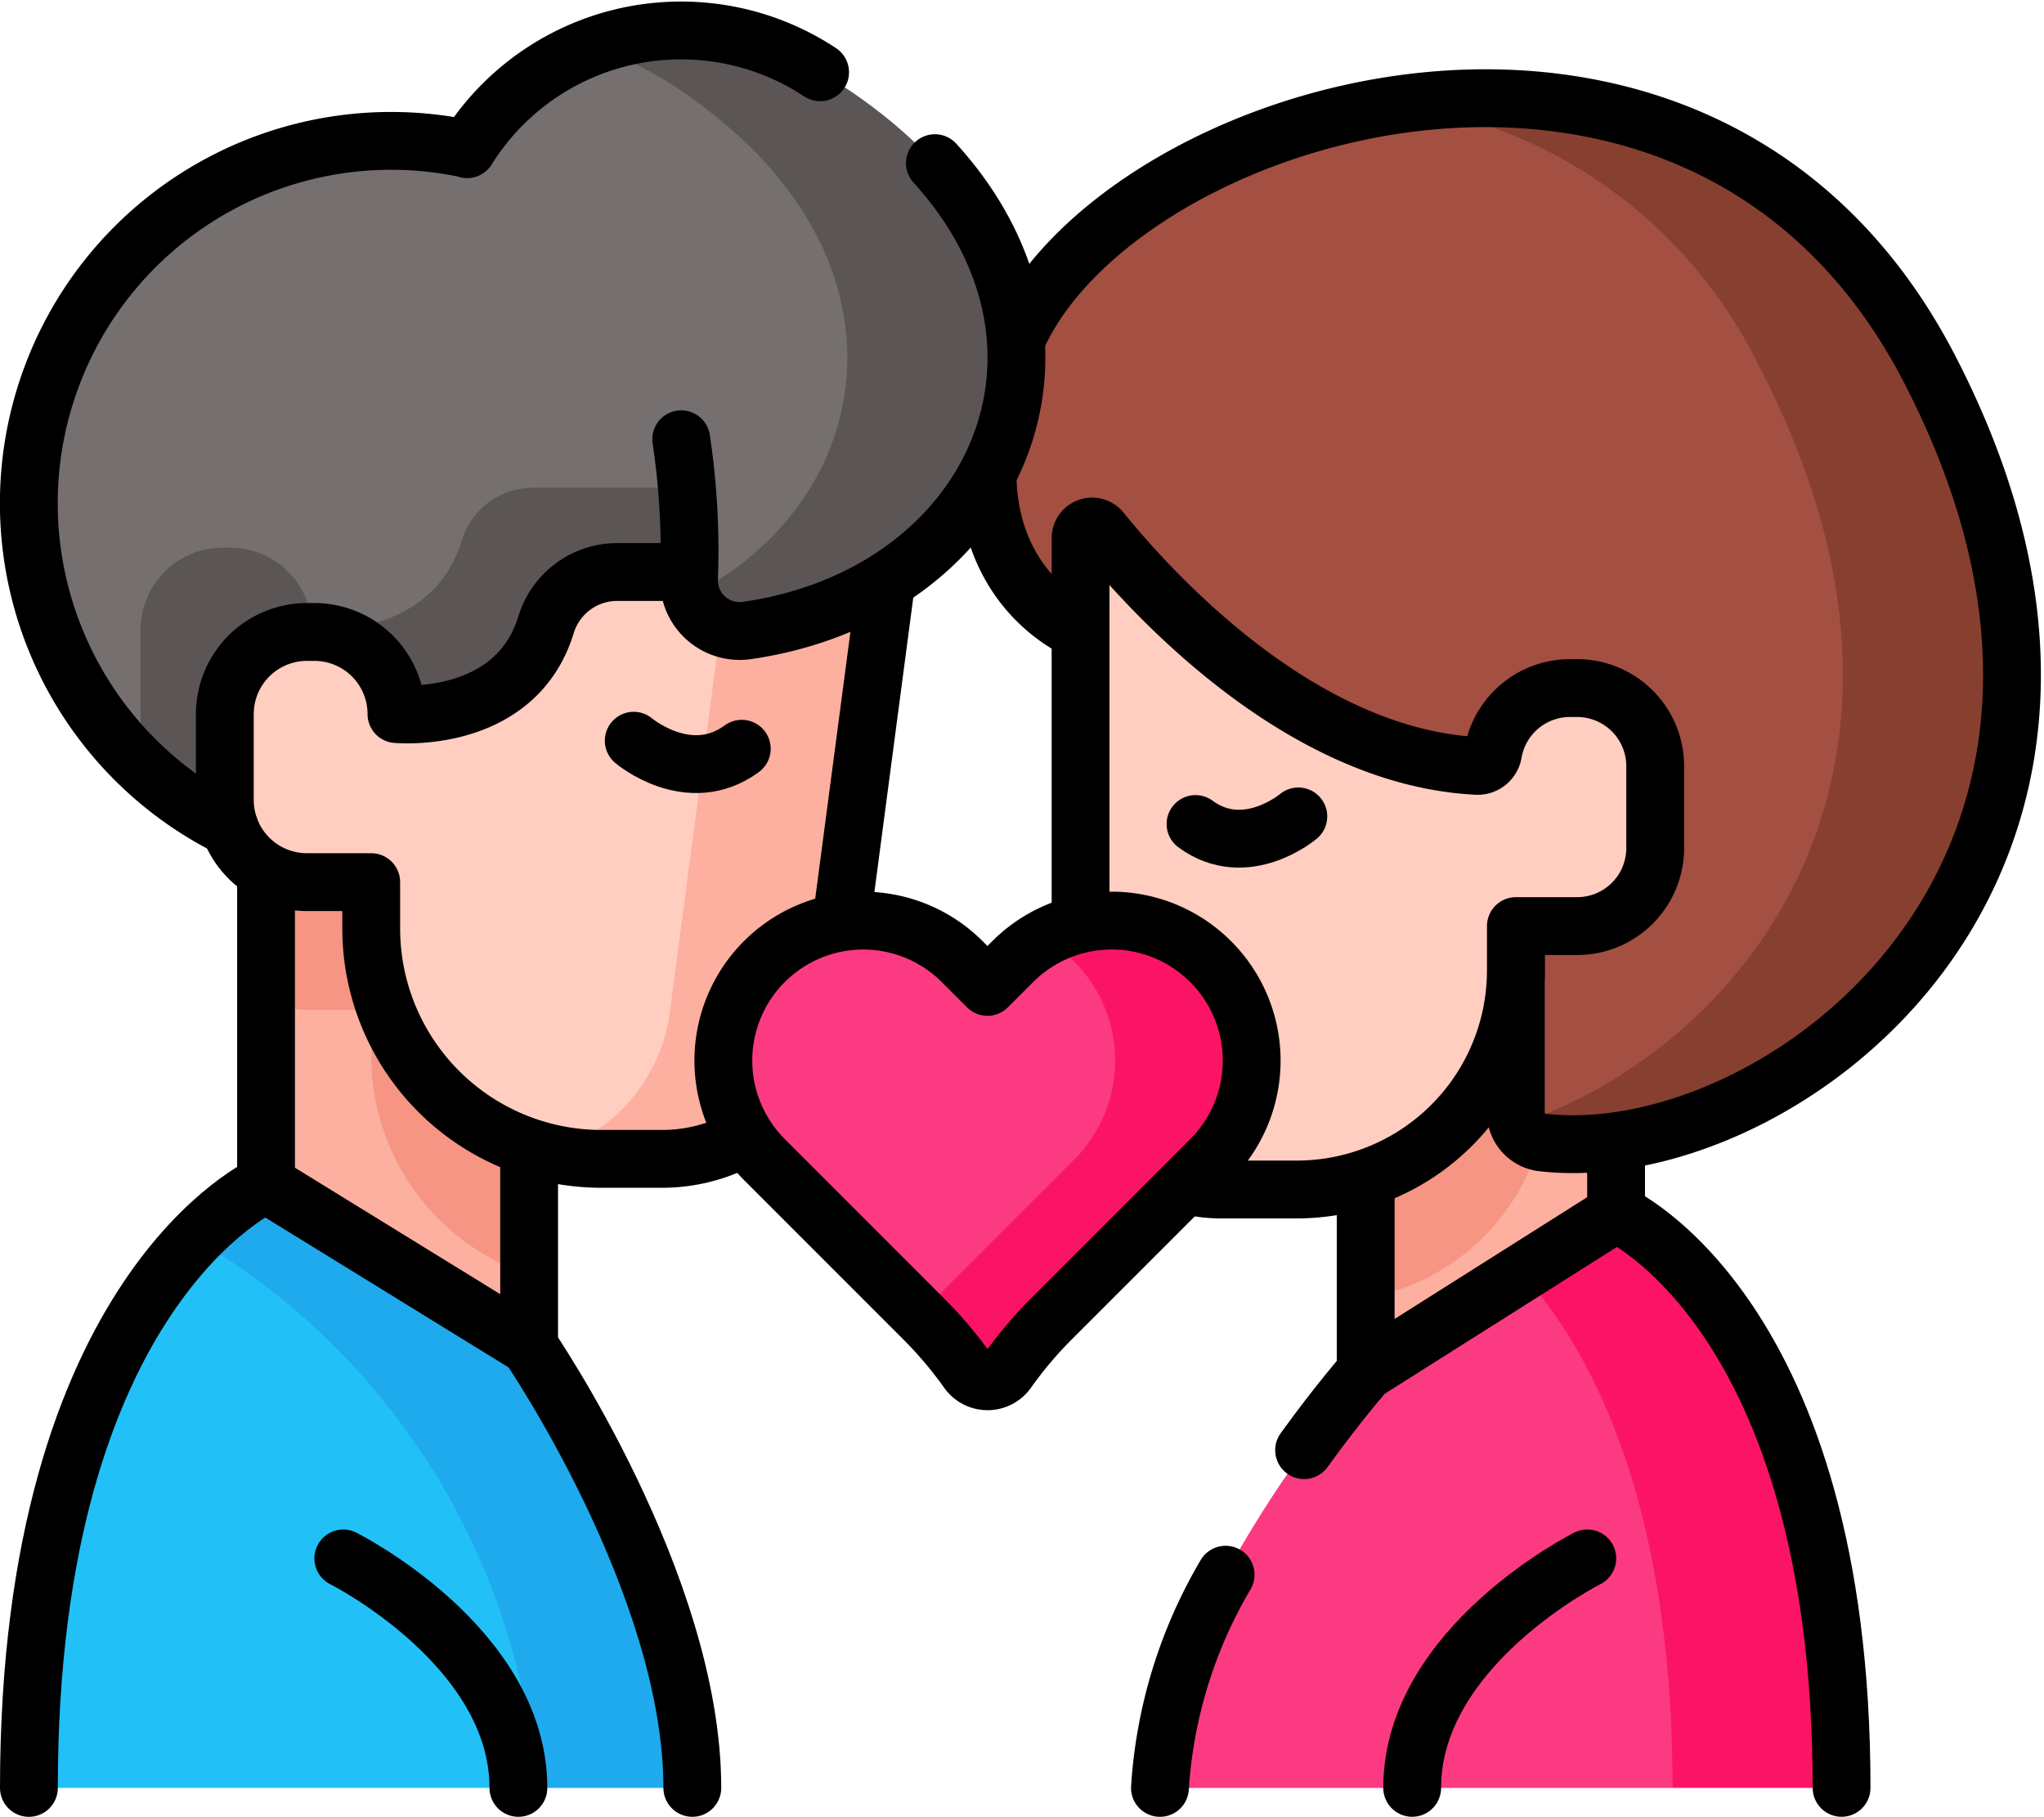 <svg xmlns="http://www.w3.org/2000/svg" width="70.704" height="62.834" viewBox="0 0 70.704 62.834">
  <g id="Grupo_1112750" data-name="Grupo 1112750" transform="translate(-6.5 -34.683)">
    <g id="Grupo_1112748" data-name="Grupo 1112748" transform="translate(7.5 35.709)">
      <g id="Grupo_1112738" data-name="Grupo 1112738" transform="translate(33.157 2.37)">
        <g id="Grupo_1112734" data-name="Grupo 1112734" transform="translate(13.084 25.931)">
          <path id="Trazado_900997" data-name="Trazado 900997" d="M342.528,258.868l8.661-5.475V240.758h-8.661Z" transform="translate(-342.528 -240.758)" fill="#fdb0a0"/>
          <g id="Grupo_1112733" data-name="Grupo 1112733">
            <path id="Trazado_900998" data-name="Trazado 900998" d="M342.528,240.758v15.566a7.582,7.582,0,0,0,6.3-7.47v-1.529h2.117c.083,0,.166-.005.247-.012v-6.555Z" transform="translate(-342.528 -240.758)" fill="#f69583"/>
          </g>
          <path id="Trazado_900999" data-name="Trazado 900999" d="M342.528,258.868l8.661-5.475V240.758h-8.661Z" transform="translate(-342.528 -240.758)" fill="none" stroke="#000" stroke-linecap="round" stroke-linejoin="round" stroke-miterlimit="10" stroke-width="2"/>
        </g>
        <path id="Trazado_901000" data-name="Trazado 901000" d="M250.946,71.311s-5.211-2.042-2.362-9.718c3.052-8.226,23.7-14.846,31.725.634C289.258,79.493,275.1,89.947,266.928,89a1.041,1.041,0,0,1-.919-1.035V81.517C266.731,80.484,250.946,71.311,250.946,71.311Z" transform="translate(-247.732 -52.883)" fill="#a34f41"/>
        <path id="Trazado_901001" data-name="Trazado 901001" d="M355.986,89.009a1.034,1.034,0,0,1-.838-.634c7.641-2.56,15.649-12.1,8.37-26.144A16.423,16.423,0,0,0,351.05,53.1c6.7-.953,14.184,1.156,18.317,9.129C378.315,79.5,364.161,89.952,355.986,89.009Z" transform="translate(-336.79 -52.888)" fill="#873f30"/>
        <path id="Trazado_901002" data-name="Trazado 901002" d="M250.946,71.311s-5.211-2.042-2.362-9.718c3.052-8.226,23.7-14.846,31.725.634C289.258,79.493,275.1,89.947,266.928,89a1.041,1.041,0,0,1-.919-1.035V81.517C266.731,80.484,250.946,71.311,250.946,71.311Z" transform="translate(-247.732 -52.883)" fill="none" stroke="#000" stroke-linecap="round" stroke-linejoin="round" stroke-miterlimit="10" stroke-width="2"/>
        <g id="Grupo_1112737" data-name="Grupo 1112737" transform="translate(3.214 14.822)">
          <g id="Grupo_1112735" data-name="Grupo 1112735">
            <path id="Trazado_901003" data-name="Trazado 901003" d="M288.2,165.852h-.246a2.7,2.7,0,0,0-2.662,2.234.539.539,0,0,1-.552.456c-6.062-.3-11.176-5.872-13-8.121a.4.4,0,0,0-.717.256v17.664a4.852,4.852,0,0,0,4.852,4.852H278.5a7.581,7.581,0,0,0,7.581-7.581v-1.529H288.2a2.7,2.7,0,0,0,2.7-2.7v-2.825A2.7,2.7,0,0,0,288.2,165.852Z" transform="translate(-271.016 -160.272)" fill="#ffcec0"/>
            <path id="Trazado_901004" data-name="Trazado 901004" d="M288.2,165.852h-.246a2.7,2.7,0,0,0-2.662,2.234.539.539,0,0,1-.552.456c-6.062-.3-11.176-5.872-13-8.121a.4.4,0,0,0-.717.256v17.664a4.852,4.852,0,0,0,4.852,4.852H278.5a7.581,7.581,0,0,0,7.581-7.581v-1.529H288.2a2.7,2.7,0,0,0,2.7-2.7v-2.825A2.7,2.7,0,0,0,288.2,165.852Z" transform="translate(-271.016 -160.272)" fill="none" stroke="#000" stroke-linecap="round" stroke-linejoin="round" stroke-miterlimit="10" stroke-width="2"/>
            <path id="Trazado_901005" data-name="Trazado 901005" d="M303.431,232.856s-1.818,1.542-3.557.263" transform="translate(-295.891 -222.838)" fill="none" stroke="#000" stroke-linecap="round" stroke-linejoin="round" stroke-miterlimit="10" stroke-width="2"/>
          </g>
          <g id="Grupo_1112736" data-name="Grupo 1112736" transform="translate(2.753 23.744)">
            <path id="Trazado_901006" data-name="Trazado 901006" d="M298.078,337.779s-7.117,8.068-7.117,14.4h17.73c2.142-15.281-1.952-19.872-1.952-19.872Z" transform="translate(-290.961 -332.304)" fill="#fb3a82"/>
            <path id="Trazado_901007" data-name="Trazado 901007" d="M392.66,352.18h-5.848c0-10.125-2.951-15.311-5.221-17.805l3.269-2.066S392.66,335.719,392.66,352.18Z" transform="translate(-369.082 -332.308)" fill="#fb1466"/>
            <path id="Trazado_901008" data-name="Trazado 901008" d="M345.683,352.176c0-16.462-7.8-19.872-7.8-19.872l-8.661,5.475s-.937,1.062-2.131,2.718" transform="translate(-322.105 -332.304)" fill="none" stroke="#000" stroke-linecap="round" stroke-linejoin="round" stroke-miterlimit="10" stroke-width="2"/>
            <path id="Trazado_901009" data-name="Trazado 901009" d="M293.232,422.868a16.559,16.559,0,0,0-2.271,7.373" transform="translate(-290.961 -410.368)" fill="none" stroke="#000" stroke-linecap="round" stroke-linejoin="round" stroke-miterlimit="10" stroke-width="2"/>
            <path id="Trazado_901010" data-name="Trazado 901010" d="M360.232,418.783s-6.057,3.036-6.057,7.936" transform="translate(-345.45 -406.847)" fill="none" stroke="#000" stroke-linecap="round" stroke-linejoin="round" stroke-miterlimit="10" stroke-width="2"/>
          </g>
        </g>
      </g>
      <g id="Grupo_1112745" data-name="Grupo 1112745" transform="translate(0 0)">
        <path id="Trazado_901011" data-name="Trazado 901011" d="M76,247.625l-9.1-5.605V228.74H76Z" transform="translate(-58.697 -202.097)" fill="#fdb0a0"/>
        <g id="Grupo_1112739" data-name="Grupo 1112739" transform="translate(8.198 26.643)">
          <path id="Trazado_901012" data-name="Trazado 901012" d="M66.895,228.74v6.874a2.824,2.824,0,0,0,1.42.383H70.54V237.6A7.969,7.969,0,0,0,76,245.166V228.74Z" transform="translate(-66.895 -228.74)" fill="#f69583"/>
        </g>
        <path id="Trazado_901013" data-name="Trazado 901013" d="M76,247.625l-9.1-5.605V228.74H76Z" transform="translate(-58.697 -202.097)" fill="none" stroke="#000" stroke-linecap="round" stroke-linejoin="round" stroke-miterlimit="10" stroke-width="2"/>
        <circle id="Elipse_11507" data-name="Elipse 11507" cx="12.53" cy="12.53" r="12.53" transform="translate(0 3.848)" fill="#756f6f"/>
        <path id="Trazado_901014" data-name="Trazado 901014" d="M56.658,151c0-.181-.006-.361-.014-.54h-7.6a2.576,2.576,0,0,0-2.471,1.814c-1.059,3.495-5.177,3.1-5.177,3.1a2.841,2.841,0,0,0-2.841-2.841H38.3a2.841,2.841,0,0,0-2.841,2.841v2.97a2.841,2.841,0,0,0,2.841,2.841h2.225v1.607c0,.07,0,.14.005.21a12.532,12.532,0,0,0,16.132-12Z" transform="translate(-31.597 -134.617)" fill="#5b5555"/>
        <g id="Grupo_1112740" data-name="Grupo 1112740" transform="translate(6.777 18.756)">
          <path id="Trazado_901015" data-name="Trazado 901015" d="M79.527,171.6l-2.011,15.226a5.84,5.84,0,0,1-5.79,5.075h-2.09a7.968,7.968,0,0,1-7.968-7.968V182.33H59.445a2.841,2.841,0,0,1-2.841-2.841v-2.97a2.841,2.841,0,0,1,2.841-2.841H59.7a2.84,2.84,0,0,1,2.841,2.84h0s4.118.392,5.177-3.1a2.576,2.576,0,0,1,2.471-1.814Z" transform="translate(-56.604 -171.603)" fill="#ffcec0"/>
        </g>
        <g id="Grupo_1112741" data-name="Grupo 1112741" transform="translate(17.958 18.757)">
          <path id="Trazado_901016" data-name="Trazado 901016" d="M149.352,171.607l-2.01,15.225a5.84,5.84,0,0,1-5.79,5.075h-2.09a7.957,7.957,0,0,1-1.852-.217,5.84,5.84,0,0,0,4.211-4.858l2.01-15.225Z" transform="translate(-137.61 -171.607)" fill="#fdb0a0"/>
        </g>
        <g id="Grupo_1112742" data-name="Grupo 1112742" transform="translate(6.777 18.756)">
          <path id="Trazado_901017" data-name="Trazado 901017" d="M79.527,171.6l-2.011,15.226a5.84,5.84,0,0,1-5.79,5.075h-2.09a7.968,7.968,0,0,1-7.968-7.968V182.33H59.445a2.841,2.841,0,0,1-2.841-2.841v-2.97a2.841,2.841,0,0,1,2.841-2.841H59.7a2.84,2.84,0,0,1,2.841,2.84h0s4.118.392,5.177-3.1a2.576,2.576,0,0,1,2.471-1.814Z" transform="translate(-56.604 -171.603)" fill="none" stroke="#000" stroke-linecap="round" stroke-linejoin="round" stroke-miterlimit="10" stroke-width="2"/>
        </g>
        <path id="Trazado_901018" data-name="Trazado 901018" d="M127,56.489a1.753,1.753,0,0,1-2-1.8c.139-3.917-.413-12.561-7.675-14.847,0,0,4.432-7.26,12.428-2.534a2.611,2.611,0,0,0,3.778,3.046C139.382,46.825,135.5,55.262,127,56.489Z" transform="translate(-102.171 -35.709)" fill="#756f6f"/>
        <path id="Trazado_901019" data-name="Trazado 901019" d="M154.173,56.491a1.752,1.752,0,0,1-1.923-1.215c6.266-3.165,7.831-11.166.645-16.725a14.679,14.679,0,0,0-4.046-2.3c2.389-.943,5.721-.933,9.894,2.3C167.256,45.137,163.49,55.148,154.173,56.491Z" transform="translate(-129.341 -35.711)" fill="#5b5555"/>
        <g id="Grupo_1112744" data-name="Grupo 1112744" transform="translate(0 0.001)">
          <g id="Grupo_1112743" data-name="Grupo 1112743">
            <path id="Trazado_901020" data-name="Trazado 901020" d="M170.981,78.708a25.731,25.731,0,0,1,.27,4.814,1.753,1.753,0,0,0,2,1.8c8.511-1.227,12.388-9.688,6.506-16.163" transform="translate(-148.417 -64.543)" fill="none" stroke="#000" stroke-linecap="round" stroke-linejoin="round" stroke-miterlimit="10" stroke-width="2"/>
            <path id="Trazado_901021" data-name="Trazado 901021" d="M34.868,37.186a8.721,8.721,0,0,0-12.209,2.661l-.1-.03A12.533,12.533,0,0,0,14.441,63.31" transform="translate(-7.5 -35.714)" fill="none" stroke="#000" stroke-linecap="round" stroke-linejoin="round" stroke-miterlimit="10" stroke-width="2"/>
          </g>
        </g>
        <path id="Trazado_901022" data-name="Trazado 901022" d="M159.077,213.883s1.91,1.62,3.738.277" transform="translate(-138.156 -189.291)" fill="none" stroke="#000" stroke-linecap="round" stroke-linejoin="round" stroke-miterlimit="10" stroke-width="2"/>
      </g>
      <g id="Grupo_1112746" data-name="Grupo 1112746" transform="translate(0 39.923)">
        <path id="Trazado_901023" data-name="Trazado 901023" d="M24.8,330.562s2.3,8.8.128,15.281H7.5c0-17.3,8.2-20.887,8.2-20.887Z" transform="translate(-7.5 -324.957)" fill="#21c1f8"/>
        <path id="Trazado_901024" data-name="Trazado 901024" d="M66.359,345.844H60.838a18.048,18.048,0,0,0-.667-4.6,23.927,23.927,0,0,0-10.622-14.152l-.389-.24a8.751,8.751,0,0,1,2.447-1.892l9.1,5.605S66.359,338.792,66.359,345.844Z" transform="translate(-43.41 -324.957)" fill="#1faaee"/>
        <path id="Trazado_901025" data-name="Trazado 901025" d="M7.5,345.844c0-17.3,8.2-20.887,8.2-20.887l9.1,5.605s5.648,8.231,5.648,15.281" transform="translate(-7.5 -324.957)" fill="none" stroke="#000" stroke-linecap="round" stroke-linejoin="round" stroke-miterlimit="10" stroke-width="2"/>
      </g>
      <g id="Grupo_1112747" data-name="Grupo 1112747" transform="translate(24.022 30.817)">
        <path id="Trazado_901026" data-name="Trazado 901026" d="M191.555,260.4l-.874.874-.874-.874a4.839,4.839,0,0,0-6.844,0h0a4.839,4.839,0,0,0,0,6.844l5.505,5.505A14.106,14.106,0,0,1,190,274.56h0a.84.84,0,0,0,1.37,0h0a14.094,14.094,0,0,1,1.528-1.809l5.505-5.505a4.839,4.839,0,0,0,0-6.844h0A4.839,4.839,0,0,0,191.555,260.4Z" transform="translate(-181.546 -258.985)" fill="#fb3a82"/>
        <path id="Trazado_901027" data-name="Trazado 901027" d="M240.724,267.246l-5.505,5.505a14.1,14.1,0,0,0-1.528,1.81.84.84,0,0,1-1.37,0,14.084,14.084,0,0,0-1.528-1.81l-.145-.145,5.36-5.36a4.844,4.844,0,0,0-1.065-7.65,4.84,4.84,0,0,1,5.78,7.65Z" transform="translate(-223.871 -258.986)" fill="#fb1466"/>
        <path id="Trazado_901028" data-name="Trazado 901028" d="M191.555,260.4l-.874.874-.874-.874a4.839,4.839,0,0,0-6.844,0h0a4.839,4.839,0,0,0,0,6.844l5.505,5.505A14.106,14.106,0,0,1,190,274.56h0a.84.84,0,0,0,1.37,0h0a14.094,14.094,0,0,1,1.528-1.809l5.505-5.505a4.839,4.839,0,0,0,0-6.844h0A4.839,4.839,0,0,0,191.555,260.4Z" transform="translate(-181.546 -258.985)" fill="none" stroke="#000" stroke-linecap="round" stroke-linejoin="round" stroke-miterlimit="10" stroke-width="2"/>
      </g>
    </g>
    <g id="Grupo_1112749" data-name="Grupo 1112749" transform="translate(18.375 88.582)">
      <path id="Trazado_901029" data-name="Trazado 901029" d="M86.295,418.783s6.057,3.036,6.057,7.936" transform="translate(-86.295 -418.783)" fill="none" stroke="#000" stroke-linecap="round" stroke-linejoin="round" stroke-miterlimit="10" stroke-width="2"/>
    </g>
  </g>
</svg>
